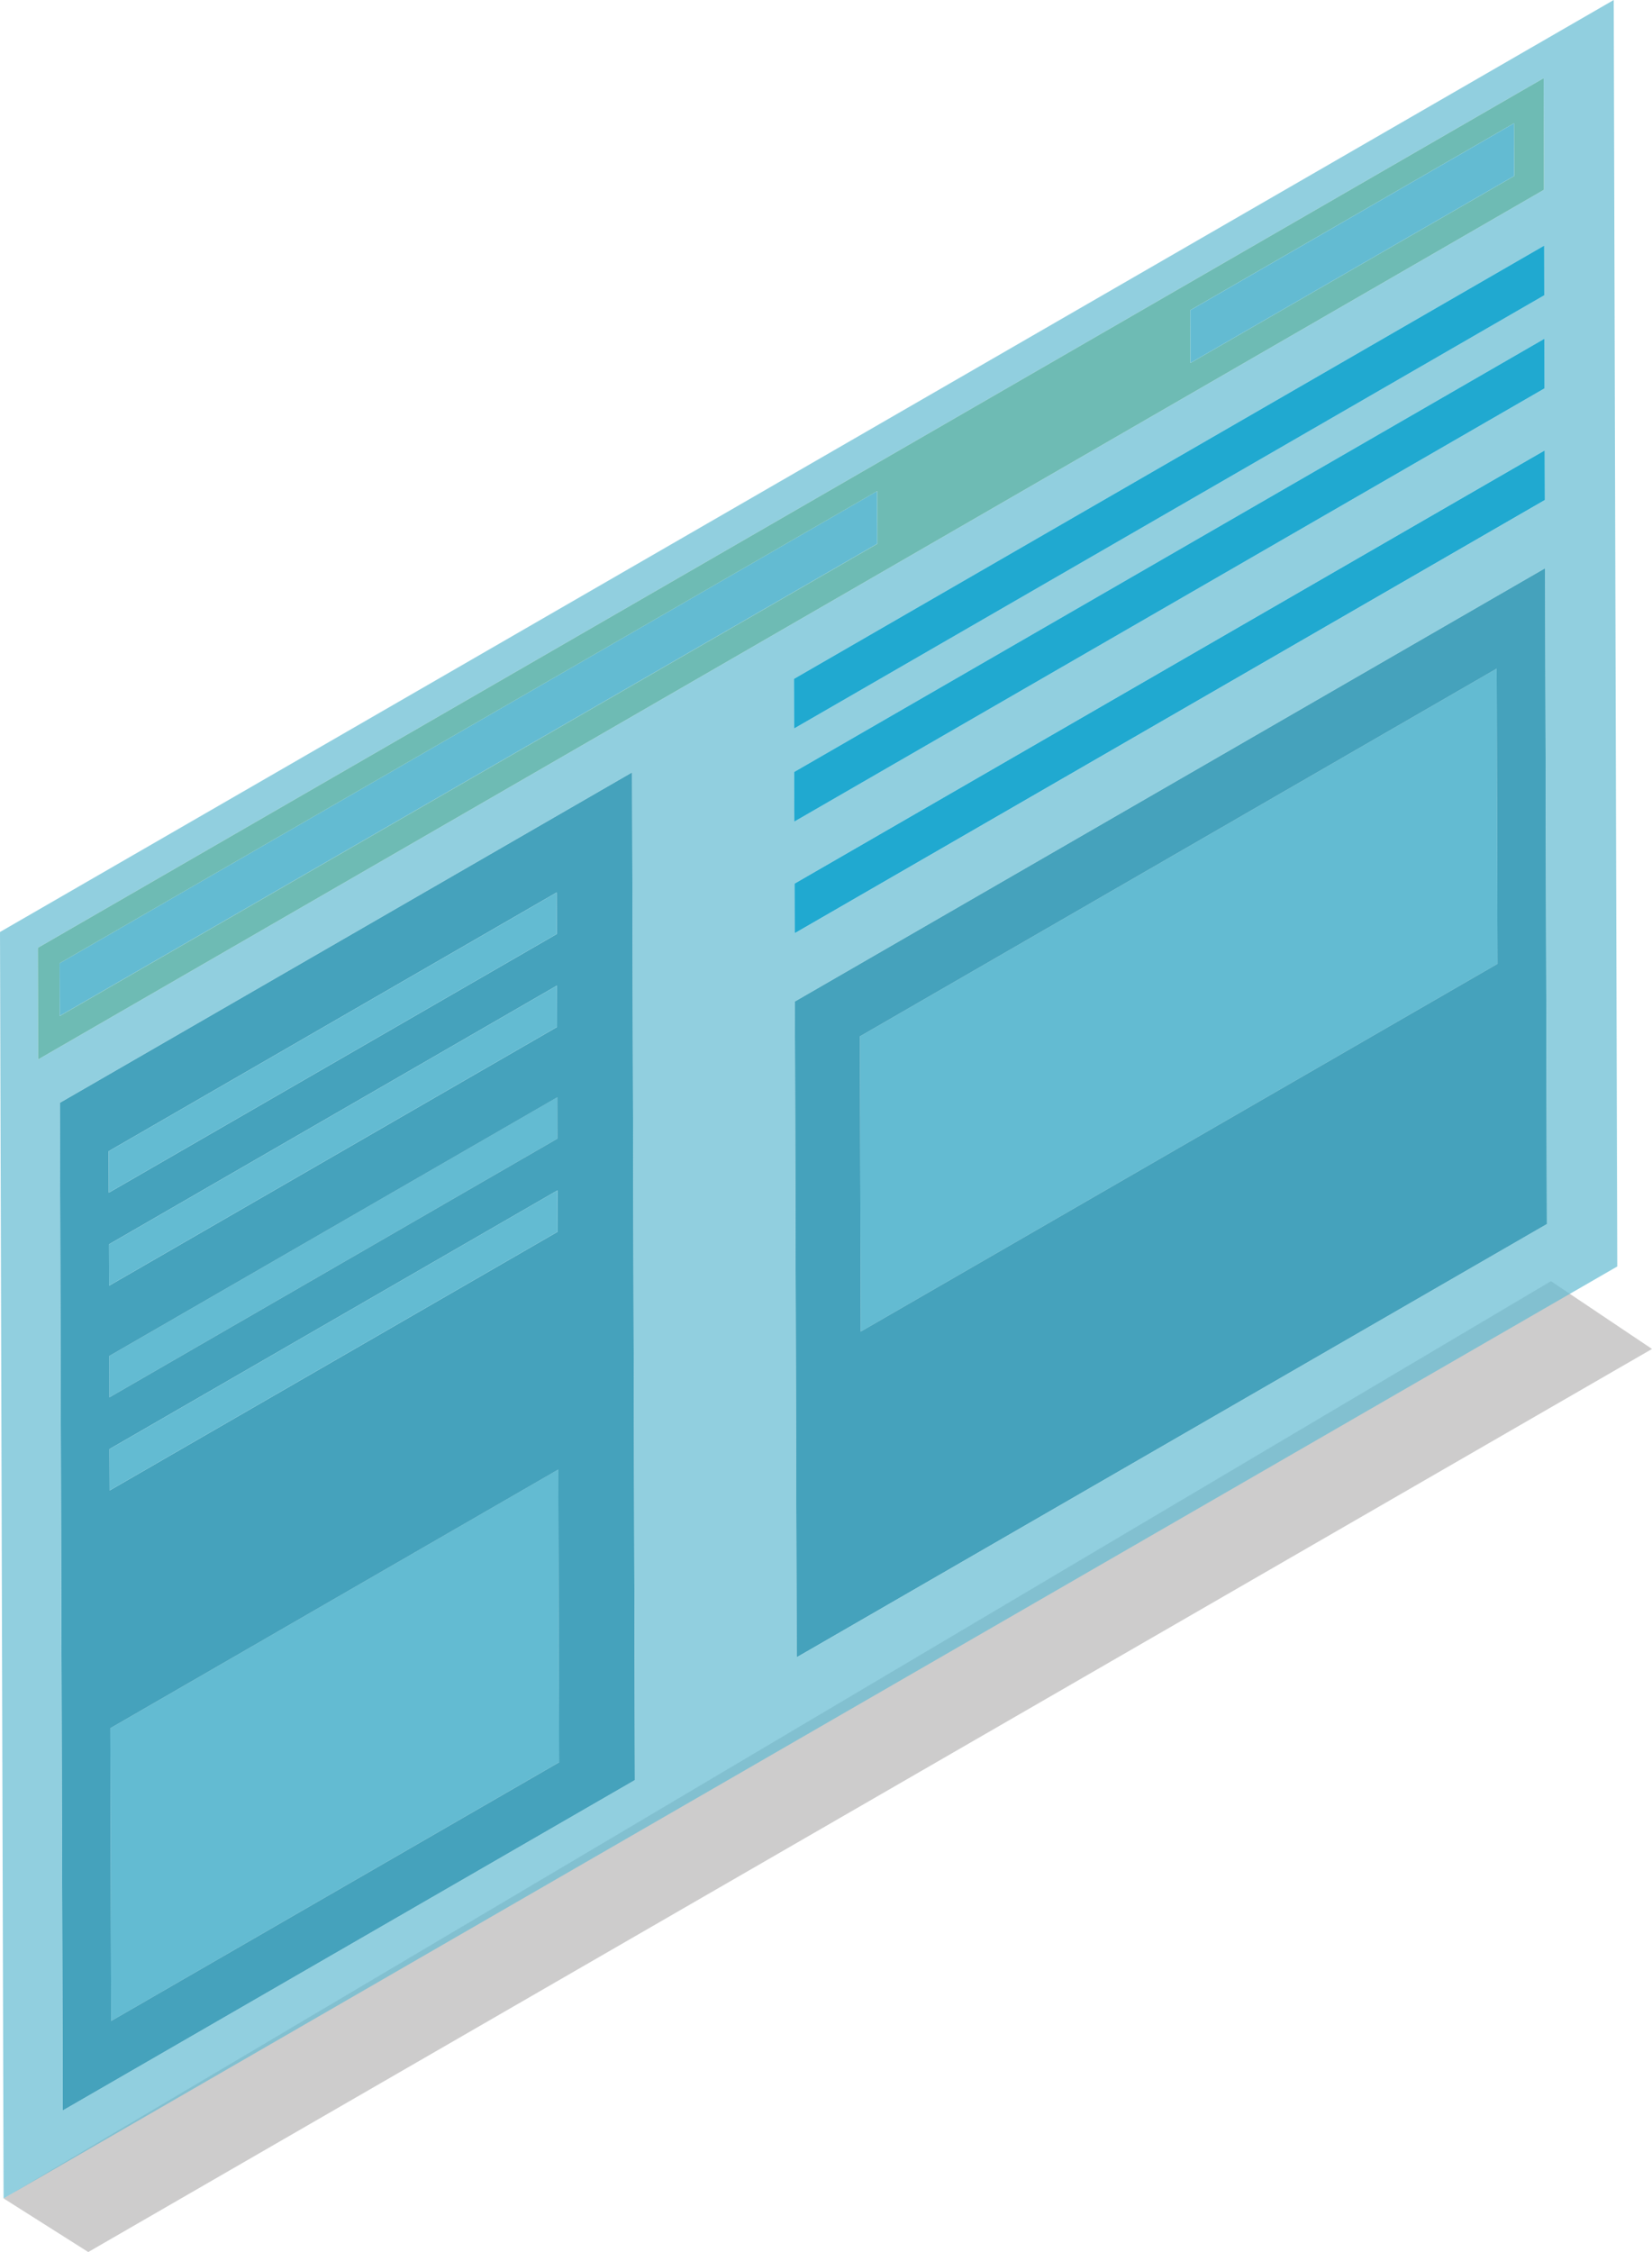<svg id="Layer_1" data-name="Layer 1" xmlns="http://www.w3.org/2000/svg" viewBox="0 0 160.541 218.789"><defs><style>.cls-1{opacity:0.2;}.cls-2{fill:#040000;}.cls-3{fill:#63bbd2;}.cls-4{opacity:0.8;}.cls-5{fill:#178bab;}.cls-6{fill:#20a9d0;}.cls-7{opacity:0.7;}.cls-8{fill:#6ebbb4;}</style></defs><title>smart-buliding-board</title><g class="cls-1"><polygon class="cls-2" points="0.347 213.578 8.577 218.789 160.541 131.054 150.723 124.468 0.347 213.578"/></g><polygon class="cls-3" points="54.152 106.603 54.165 110.619 10.631 135.754 10.62 131.737 54.152 106.603"/><polygon class="cls-3" points="145.447 64.958 145.528 93.637 83.645 129.365 83.564 100.687 145.447 64.958"/><g class="cls-4"><path class="cls-5" d="M85.909,100.187l72.909-42.094.174,63.719L86.089,163.9Zm68.283-3.659-.079-28.679L92.23,103.577l.081,28.678,61.881-35.727Z" transform="translate(-8.666 -2.89)"/></g><polygon class="cls-6" points="150.117 43.754 150.129 48.579 77.222 90.671 77.208 85.846 150.117 43.754"/><polygon class="cls-3" points="54.255 142.765 54.335 171.206 10.8 196.34 10.718 167.901 54.255 142.765"/><g class="cls-4"><path class="cls-5" d="M14.485,110.029l55.606-32.1.275,97.9-55.6,32.1ZM63,174.1l-.08-28.441L19.384,170.791l.082,28.439L63,174.1Zm-.225-80.47L62.758,89.6,19.227,114.736l.013,4.022L62.776,93.626Zm.055,19.884-.013-4.016L19.286,134.627l.011,4.018L62.831,113.51Zm.026,9.043-.013-4.016L19.308,143.672l.013,4.016,43.536-25.135ZM62.8,102.661l-.011-4.017L19.257,123.78l.009,4.017L62.8,102.661Z" transform="translate(-8.666 -2.89)"/></g><g class="cls-7"><path class="cls-3" d="M8.666,93.434,165.488,2.89l.344,123.038L9.013,216.469Zm61.7,82.394-.275-97.9-55.606,32.1.278,97.9,55.6-32.1Zm88.626-54.016-.174-63.719L85.909,100.187l.18,63.717,72.9-42.092ZM158.708,21.33l-.032-10.845L12.344,94.971l.029,10.847L158.708,21.33Zm.029,10.247-.009-4.824L85.819,68.845l.017,4.823,72.9-42.091Zm.028,9.044-.013-4.823L85.841,77.89l.018,4.821,72.906-42.09Zm.03,10.848-.012-4.824L85.874,88.737l.014,4.825,72.907-42.093Z" transform="translate(-8.666 -2.89)"/></g><polygon class="cls-6" points="150.086 32.908 150.099 37.73 77.193 79.821 77.175 74.999 150.086 32.908"/><polygon class="cls-3" points="5.797 98.705 85.262 52.823 85.249 47.704 5.782 93.583 5.797 98.705"/><path class="cls-8" d="M158.708,21.33l-.032-10.845L12.344,94.971l.029,10.847ZM155.8,14.866l.015,5.119L124.351,38.151l-.017-5.121L155.8,14.866ZM93.915,50.6l.013,5.118L14.463,101.6l-.015-5.122L93.915,50.6Z" transform="translate(-8.666 -2.89)"/><polygon class="cls-3" points="147.135 11.974 147.15 17.094 115.685 35.261 115.668 30.14 147.135 11.974"/><polygon class="cls-6" points="150.062 23.863 150.071 28.687 77.17 70.778 77.153 65.955 150.062 23.863"/><polygon class="cls-3" points="54.178 115.647 54.191 119.663 10.655 144.798 10.642 140.782 54.178 115.647"/><polygon class="cls-3" points="54.121 95.754 54.132 99.771 10.6 124.906 10.591 120.89 54.121 95.754"/><polygon class="cls-3" points="54.092 86.711 54.11 90.735 10.574 115.867 10.561 111.845 54.092 86.711"/></svg>